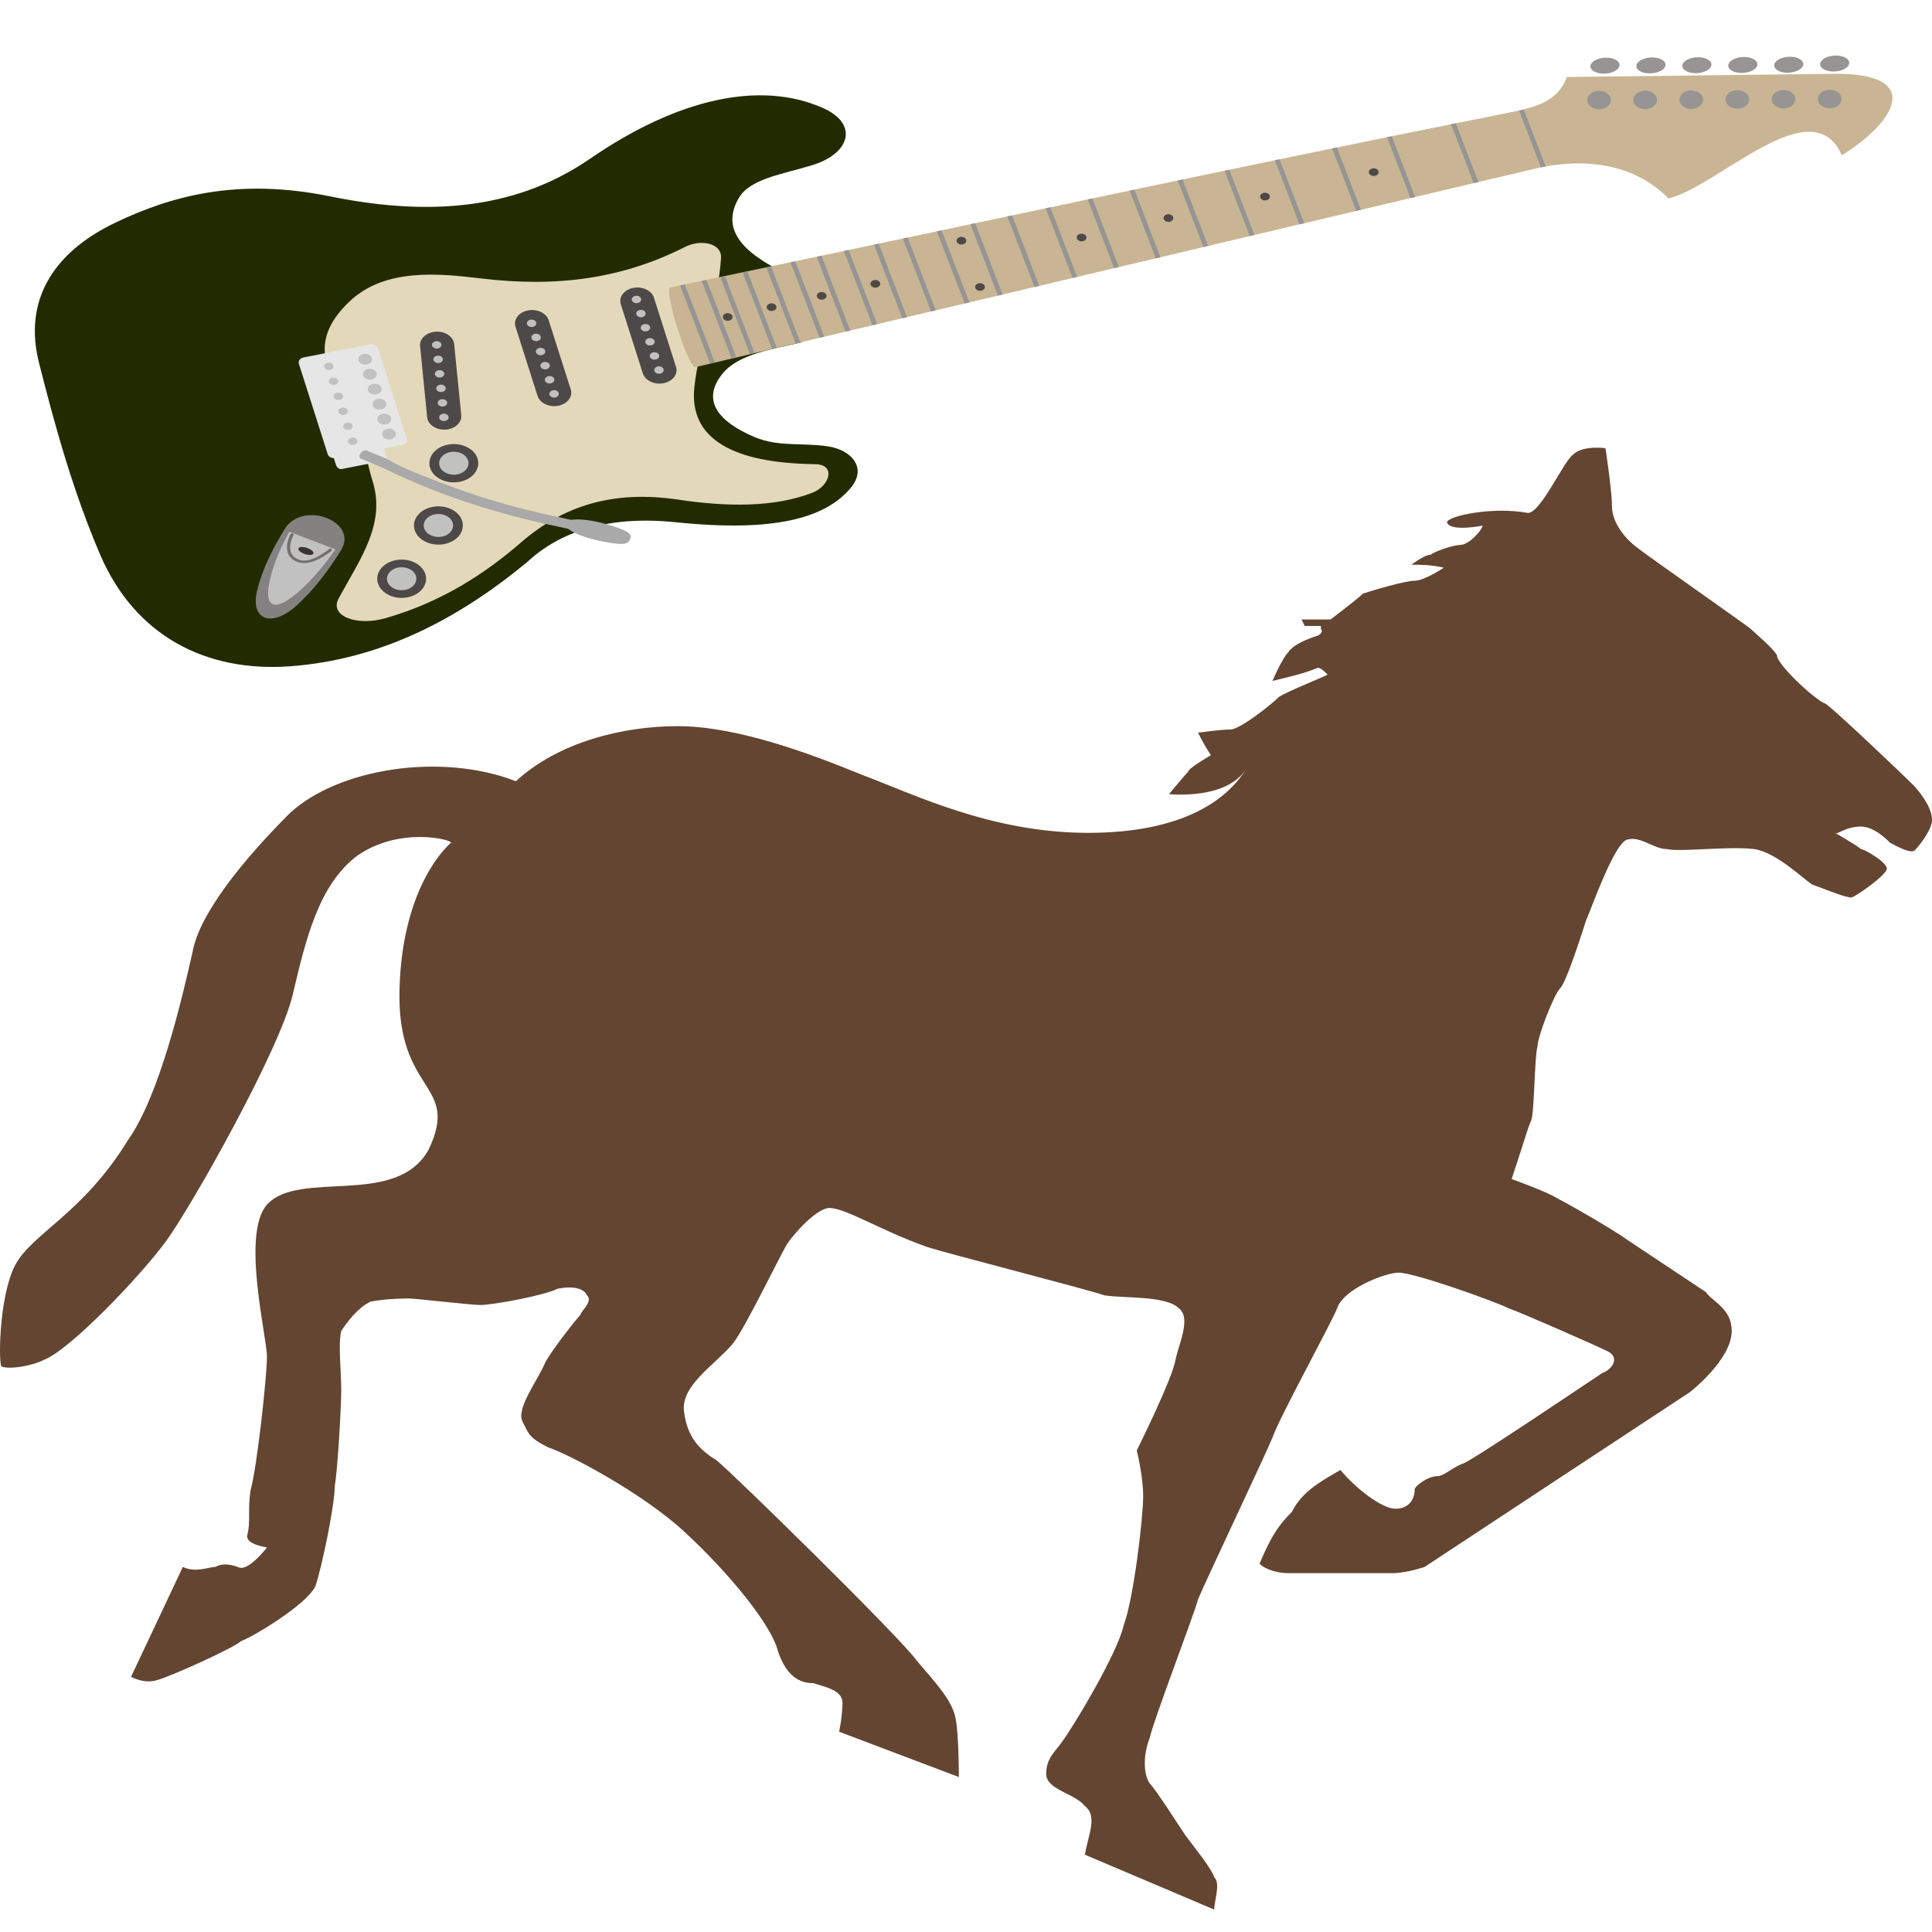 <?xml version="1.0" encoding="UTF-8" standalone="no"?>
<svg
   width="1600"
   height="1600"
   version="1.1"
   viewBox="0 0 1200 1200"
   id="svg4"
   sodipodi:docname="maneline-logo.svg"
   inkscape:version="1.2.2 (b0a8486541, 2022-12-01)"
   inkscape:export-filename="maneline-logo.png"
   inkscape:export-xdpi="30.719999"
   inkscape:export-ydpi="30.719999"
   xmlns:inkscape="http://www.inkscape.org/namespaces/inkscape"
   xmlns:sodipodi="http://sodipodi.sourceforge.net/DTD/sodipodi-0.dtd"
   xmlns="http://www.w3.org/2000/svg"
   xmlns:svg="http://www.w3.org/2000/svg">
  <defs
     id="defs8" />
  <sodipodi:namedview
     id="namedview6"
     pagecolor="#ffffff"
     bordercolor="#000000"
     borderopacity="0.25"
     inkscape:showpageshadow="2"
     inkscape:pageopacity="0.0"
     inkscape:pagecheckerboard="0"
     inkscape:deskcolor="#d1d1d1"
     inkscape:document-units="pt"
     showgrid="false"
     inkscape:zoom="0.464375"
     inkscape:cx="608.34455"
     inkscape:cy="750.47106"
     inkscape:window-width="1920"
     inkscape:window-height="1018"
     inkscape:window-x="0"
     inkscape:window-y="30"
     inkscape:window-maximized="1"
     inkscape:current-layer="svg4" />
  <path
     d="m 820.468,390.784 c 2.016,2.074 -2.027,4.043 -2.027,4.043 0,0 -14.051,4.043 -18.098,10.055 -4.043,4.055 -10.008,18.047 -10.008,18.047 8.039,-1.969 18.098,-4.043 28.105,-8.102 2.027,0 4.043,2.09 6.07,4.055 1.969,0 -24.168,10.055 -30.133,13.992 -4.043,4.164 -24.109,20.23 -30.121,20.23 -6.012,0 -20.125,1.969 -20.125,1.969 2.027,4.043 4.043,7.981 7.981,13.992 0,0 -13.992,8.102 -13.992,10.066 -1.969,2.074 -12.035,14.113 -12.035,14.113 0,0 36.145,3.926 48.18,-16.078 -12.035,20.004 -40.141,40.129 -98.41,40.129 -60.254,0 -108.41,-24.047 -140.55,-36.086 -34.176,-13.992 -78.336,-30.18 -114.49,-30.18 -34.117,0 -74.293,10.055 -100.38,34.223 -46.199,-18.035 -110.48,-8.09 -140.62,20.016 -28.105,28.105 -56.207,62.328 -60.254,86.281 -6.012,26.242 -20.062,88.453 -40.141,116.68 -28.152,46.02 -60.254,58.164 -70.309,78.168 -10.055,20.125 -10.055,62.328 -8.09,62.328 4.043,1.969 18.156,0 26.184,-4.055 16.078,-6.012 60.203,-52.152 76.273,-74.242 16.066,-22.199 70.367,-118.63 78.348,-152.64 8.039,-34.117 16.066,-68.34 40.188,-86.387 26.137,-18.047 58.176,-10.055 58.176,-7.981 0,0 -30.07,24.059 -32.039,90.324 -2.074,66.254 38.113,58.273 18.035,100.38 -20.113,36.18 -80.305,12.023 -100.37,34.105 -16.078,18.156 0,82.332 0,94.355 0,12.145 -6.121,68.34 -10.055,82.453 -2.074,12.023 0,20.004 -2.074,28.105 -1.969,6.121 12.145,7.981 12.145,7.981 0,0 -12.145,15.961 -18.156,12.133 -6.012,-2.074 -10.008,-2.074 -14.004,0 -4.043,0 -12.023,3.828 -20.113,0 l -32.16,68.242 c 4.055,2.074 10.066,3.938 16.078,2.074 8.09,-2.074 48.227,-20.23 52.262,-24.266 6.012,-1.969 40.141,-21.984 46.152,-34.008 4.043,-12.035 12.023,-50.293 12.023,-62.219 2.027,-12.145 4.043,-50.305 4.043,-60.254 0,-10.055 -2.016,-28.105 0,-36.191 4.055,-6.012 10.066,-14.113 18.109,-18.156 9.996,-1.969 22.031,-1.969 24.047,-1.969 4.055,0 38.219,4.043 44.184,4.043 8.039,0 40.188,-6.012 48.227,-10.164 10.055,-1.859 16.02,0 18.098,4.152 3.996,3.938 -4.043,9.949 -4.043,12.035 -1.969,1.957 -18.047,22.078 -22.094,30.059 -4.043,10.066 -18.047,28.105 -13.992,36.203 3.984,7.981 3.984,10.055 16.02,16.188 12.086,3.816 58.223,28.105 84.348,52.164 28.105,25.906 54.238,58.055 58.297,74.242 5.953,18.156 16.008,20.016 22.031,20.016 6.07,2.074 18.098,4.043 18.098,12.133 0,7.992 -2.074,18.047 -2.074,18.047 l 74.352,28.117 c 0,0 0,-26.148 -1.969,-36.098 -2.027,-12.035 -14.113,-24.059 -24.18,-36.203 -9.996,-14.102 -114.36,-116.45 -124.49,-124.54 -9.996,-6.023 -18.098,-14.004 -20.062,-30.07 -2.074,-16.188 18.047,-28.105 30.191,-42.109 7.981,-10.055 30.07,-56.305 34.055,-62.426 3.996,-5.902 18.098,-21.984 26.074,-21.984 10.066,0 32.16,14.113 60.301,24.059 12.035,4.043 98.352,26.027 110.5,30.18 12.023,1.969 38.051,0 46.152,7.981 7.981,6.012 0,22.199 -2.027,32.148 -2.027,12.035 -24.059,56.207 -24.059,56.207 0,0 3.996,15.973 3.996,28.223 0,13.992 -6.012,64.188 -12.035,80.148 -4.043,18.156 -32.148,64.402 -38.219,72.395 -3.984,6.012 -9.996,10.066 -9.996,20.125 0,9.949 18.035,12.145 24.047,20.016 8.102,6.121 2.027,18.035 0,30.18 l 80.363,34.117 c 0,-6.012 4.055,-16.078 0,-20.125 -2.074,-5.902 -12.023,-18.035 -18.035,-26.137 -4.043,-6.012 -18.098,-28.105 -22.094,-32.148 -4.043,-5.902 -4.043,-17.93 0,-28.117 1.969,-9.938 28.105,-78.191 30.07,-86.27 4.043,-9.949 42.215,-90.434 46.199,-100.38 4.043,-12.023 36.145,-70.297 40.188,-80.363 3.996,-12.133 30.133,-22.094 38.172,-22.094 9.996,0 60.254,18.047 68.23,22.094 6.012,1.969 52.273,22.199 60.254,26.137 10.066,3.938 4.043,12.035 -1.969,14.113 -6.012,3.938 -80.375,54.133 -86.387,56.207 -6.012,1.969 -12.023,7.871 -16.078,7.871 -6.012,0 -14.051,6.238 -14.051,8.207 0,4.043 -1.969,12.023 -12.023,12.023 -8.039,0 -24.109,-12.023 -34.117,-24.059 -14.113,7.981 -24.121,14.113 -30.18,26.027 -10.008,9.949 -14.051,18.156 -20.074,32.148 4.055,4.043 12.086,5.902 18.047,5.902 h 64.285 c 6.023,0 14.051,-1.859 20.125,-3.828 6.012,-4.043 164.64,-108.47 164.64,-108.47 0,0 26.184,-20.125 26.184,-38.16 0,-14.113 -12.133,-18.156 -16.066,-24.168 -6.07,-3.938 -42.215,-28.105 -48.227,-32.039 -8.102,-6.012 -36.203,-22.199 -44.184,-26.242 -6.07,-3.938 -28.211,-11.914 -28.211,-11.914 6.121,-18.156 10.117,-32.16 12.086,-36.203 2.074,-4.043 2.074,-40.246 3.996,-46.246 0,-5.902 10.117,-32.039 14.102,-36.086 4.043,-4.043 14.113,-36.191 16.078,-42.215 2.074,-3.938 18.035,-50.184 26.137,-50.184 7.981,-1.969 16.066,6.012 24.059,6.012 8.09,1.969 38.16,-1.969 54.238,0 14.102,1.969 32.148,20.125 36.191,22.094 6.012,2.074 20.016,7.981 24.059,7.981 2.027,0 22.094,-14.004 22.094,-17.941 0,-4.152 -14.113,-12.133 -16.078,-12.133 -1.969,-1.969 -16.02,-10.066 -16.02,-10.066 0,2.09 5.965,-3.938 16.02,-3.938 8.039,0 16.078,7.992 18.047,10.066 4.043,1.969 14.102,7.981 16.066,3.938 2,-2.012 10.039,-12.078 10.039,-18.078 0,-8.09 -8.039,-18.035 -12.035,-22.094 -3.984,-4.043 -50.195,-48.109 -54.238,-50.184 -6.012,-1.969 -30.07,-24.18 -30.07,-30.07 -2.074,-4.164 -14.102,-14.113 -16.066,-16.188 -2.09,-1.969 -62.27,-44.062 -70.309,-50.305 -8.039,-5.902 -16.078,-15.961 -16.078,-26.016 0,-9.949 -4.043,-36.086 -4.043,-36.086 0,0 -13.992,-1.969 -20.062,3.938 -5.965,4.152 -20.062,36.301 -28.105,36.301 -22.152,-4.152 -50.258,1.969 -50.258,5.902 2.074,6.012 22.141,1.969 22.141,1.969 0,2.074 -8.039,12.023 -14.113,12.023 -3.984,0 -16.02,4.043 -18.035,6.012 -3.996,0 -12.035,6.238 -12.035,6.238 5.965,0 12.035,0 20.074,1.848 0,0 -12.035,8.102 -18.109,8.102 -5.953,0 -26.074,6.012 -32.09,7.981 -4.043,3.938 -20.125,16.078 -20.125,16.078 h -18.047 l 1.969,4.043 h 10.066 v 1.98 z"
     fill="#634531"
     fill-rule="evenodd"
     id="path2" />
  <path
     fill="#1860a2"
     d="M 62.236,344.562 C 45.577,305.714 34.351,265.486 24.204,225.281 14.526,186.927 32.706,156.929 71.583,138.326 106.552,121.593 147.857,110.294 205.105,121.981 c 65.839,13.442 118.158,6.351 161.503,-23.461 53.777,-36.988 105.055,-48.773 144.323,-31.542 22.564,9.901 17.246,28.373 -6.385,35.591 -18.874,5.765 -38.697,8.451 -45.654,20.39 -14.191,24.354 12.058,39.078 35.83,50.214 1.062,13.146 2.125,26.293 3.187,39.439 -18.088,4.352 -39.1,7.149 -49.09,19.428 -13.748,16.899 -2.146,30.117 19.877,39.44 14.754,6.246 29.628,3.335 45.651,5.774 14.538,2.213 24.529,13.359 13.987,25.876 -15.857,18.828 -47.638,27.529 -108.486,21.252 -43.104,-4.446 -72.57,6.311 -92.288,24.62 -43.263,35.797 -91.38,60.701 -147.271,64.825 -52.959,3.907 -96.68,-19.431 -118.051,-69.266 z"
     id="path11"
     style="fill:#222b00;stroke-width:76.204" />
  <path
     fill="#e3d9ba"
     d="m 217.976,254.937 c -10.964,-18.864 -30.258,-40.412 -0.362,-68.161 21.71,-20.151 54.444,-17.066 81.073,-13.839 47.308,5.733 87.962,0.097 126.7,-19.508 10.05,-5.087 22.892,-2.41 22.444,6.635 -1.343,27.148 -13.739,53.388 -16.566,80.466 -3.366,32.242 24.235,47.151 74.957,47.773 13.45,0.165 8.908,13.591 -1.344,17.611 -24.025,9.421 -53.573,8.894 -83.677,4.411 -40.696,-6.062 -71.516,4.003 -97.387,26.432 -22.577,19.574 -49.401,37.099 -84.02,47.102 -18.504,5.347 -35.379,-1.268 -29.435,-12.211 13.512,-24.873 29.493,-46.294 20.981,-73.16 -4.592,-14.491 -5.468,-29.963 -13.365,-43.551 z"
     id="path13"
     style="stroke-width:76.204" />
  <path
     fill="#c9b593"
     d="m 935.981,70.203 c 16.657,-3.313 31.58,-6.548 37.165,-22.398 l 166.025,-1.945 c 54.784,-0.641 40.015,28.577 4.823,50.6 -18.456,-42.088 -76.571,19.298 -107.689,26.816 -17.865,-18.428 -46.538,-27.11 -83.523,-18.367 L 431.757,228.086 C 427.134,227.811 411.724,178.985 416.423,178.519 589.609,142.413 762.279,104.751 935.982,70.203 Z"
     id="path15"
     style="stroke-width:76.204" />
  <path
     fill="#969594"
     d="m 996.188,35.893 c 4.978,-0.438 9.329,1.397 9.716,4.098 0.387,2.701 -3.335,5.248 -8.314,5.686 -4.978,0.439 -9.329,-1.397 -9.716,-4.098 -0.387,-2.701 3.335,-5.247 8.314,-5.686 z m 142.66,-1.329 c 4.978,-0.439 9.33,1.397 9.716,4.098 0.387,2.701 -3.336,5.247 -8.314,5.686 -4.978,0.438 -9.329,-1.397 -9.716,-4.098 -0.387,-2.701 3.336,-5.247 8.314,-5.685 z m -114.127,1.183 c 4.978,-0.438 9.329,1.398 9.716,4.099 0.387,2.701 -3.335,5.247 -8.314,5.685 -4.978,0.439 -9.329,-1.397 -9.716,-4.098 -0.387,-2.701 3.335,-5.247 8.314,-5.686 z m 85.599,-0.435 c 4.979,-0.438 9.329,1.397 9.716,4.098 0.387,2.701 -3.335,5.248 -8.314,5.686 -4.979,0.439 -9.329,-1.397 -9.716,-4.098 -0.387,-2.701 3.335,-5.247 8.314,-5.686 z m -57.066,0.29 c 4.979,-0.438 9.329,1.397 9.716,4.098 0.387,2.701 -3.335,5.248 -8.314,5.686 -4.979,0.439 -9.329,-1.397 -9.716,-4.098 -0.387,-2.701 3.335,-5.247 8.314,-5.686 z m 28.533,-0.145 c 4.978,-0.438 9.329,1.397 9.716,4.098 0.387,2.701 -3.335,5.247 -8.314,5.685 -4.978,0.439 -9.329,-1.397 -9.716,-4.098 -0.387,-2.701 3.335,-5.247 8.314,-5.685 z"
     id="path17"
     style="stroke-width:76.204" />
  <path
     fill="#969594"
     fill-rule="nonzero"
     d="m 946.404,67.95 13.649,35.444 c -0.983,0.177 -1.973,0.368 -2.967,0.57 L 943.483,68.64 c 0.986,-0.222 1.959,-0.451 2.921,-0.689 z m -42.176,8.603 14.06,36.511 -2.92,0.69 -14.096,-36.606 z m -39.784,8.052 14.537,37.751 -2.92,0.69 -14.572,-37.84 z m -34.075,6.97 14.92,38.746 -2.92,0.691 -14.953,-38.83 z m -35.613,7.349 15.298,39.728 -2.921,0.69 -15.328,-39.806 z m -60.259,12.556 15.895,41.277 -2.92,0.69 -15.922,-41.349 z m -29.901,6.275 16.175,42.004 -2.92,0.691 -16.202,-42.075 z m -26.068,5.49 16.412,42.621 -2.92,0.69 -16.44,-42.69 z m -26.113,5.511 16.646,43.228 -2.92,0.691 -16.673,-43.297 z m -23.794,5.03 16.856,43.774 -2.92,0.69 -16.882,-43.841 z m -22.943,4.855 17.057,44.295 -2.92,0.69 -17.083,-44.362 z m -20.818,4.406 17.24,44.769 -2.92,0.69 -17.265,-44.835 z m -21.101,4.467 17.424,45.247 -2.92,0.69 -17.45,-45.314 z m -17.986,3.805 17.581,45.657 -2.92,0.69 -17.608,-45.724 z m -18.695,3.951 17.746,46.086 -2.92,0.69 -17.773,-46.154 z m -16.856,3.559 17.897,46.476 -2.92,0.69 -17.923,-46.545 z m -16.29,3.435 18.044,46.858 -2.92,0.69 -18.071,-46.927 z m -15.017,3.163 18.181,47.213 -2.92,0.691 -18.208,-47.284 z m -14.736,3.097 18.317,47.567 -2.92,0.691 -18.345,-47.639 z m -13.887,2.914 18.447,47.906 -2.92,0.69 -18.476,-47.978 z m -11.48,2.404 18.557,48.19 -2.92,0.69 -18.585,-48.263 z m -13.467,2.815 18.687,48.527 -2.92,0.69 -18.716,-48.602 z m 338.213,-71.248 15.613,40.545 -2.92,0.69 -15.643,-40.621 z"
     id="path19"
     style="stroke-width:76.204" />
  <path
     fill="#4d4948"
     d="m 451.164,194.606 c 1.612,-0.361 3.293,0.37 3.754,1.634 0.46,1.263 -0.473,2.581 -2.085,2.942 -1.612,0.361 -3.293,-0.37 -3.754,-1.634 -0.461,-1.263 0.473,-2.581 2.085,-2.942 z"
     id="path21"
     style="stroke-width:76.204" />
  <path
     fill="#4d4948"
     d="m 478.407,188.501 c 1.612,-0.362 3.293,0.37 3.754,1.634 0.461,1.264 -0.473,2.581 -2.084,2.942 -1.612,0.362 -3.293,-0.37 -3.754,-1.634 -0.461,-1.263 0.473,-2.581 2.084,-2.942 z"
     id="path23"
     style="stroke-width:76.204" />
  <path
     fill="#4d4948"
     d="m 509.495,181.476 c 1.612,-0.361 3.293,0.37 3.754,1.634 0.461,1.263 -0.473,2.581 -2.084,2.942 -1.612,0.361 -3.293,-0.37 -3.754,-1.634 -0.461,-1.263 0.473,-2.581 2.084,-2.942 z"
     id="path25"
     style="stroke-width:76.204" />
  <path
     fill="#4d4948"
     d="m 542.861,174.006 c 1.612,-0.361 3.293,0.37 3.754,1.634 0.46,1.263 -0.473,2.581 -2.085,2.942 -1.612,0.361 -3.293,-0.37 -3.753,-1.634 -0.461,-1.263 0.473,-2.581 2.084,-2.942 z"
     id="path27"
     style="stroke-width:76.204" />
  <path
     fill="#4d4948"
     d="m 670.962,145.229 c 1.612,-0.361 3.293,0.37 3.754,1.634 0.461,1.263 -0.473,2.581 -2.084,2.942 -1.612,0.362 -3.293,-0.37 -3.754,-1.634 -0.461,-1.263 0.473,-2.581 2.084,-2.942 z"
     id="path29"
     style="stroke-width:76.204" />
  <path
     fill="#4d4948"
     d="m 784.896,119.805 c 1.612,-0.362 3.293,0.37 3.754,1.634 0.461,1.263 -0.473,2.581 -2.085,2.942 -1.612,0.362 -3.293,-0.37 -3.753,-1.634 -0.461,-1.263 0.473,-2.581 2.084,-2.942 z"
     id="path31"
     style="stroke-width:76.204" />
  <path
     fill="#4d4948"
     d="m 724.903,133.151 c 1.612,-0.361 3.293,0.37 3.754,1.634 0.461,1.264 -0.473,2.581 -2.084,2.942 -1.612,0.362 -3.293,-0.37 -3.754,-1.634 -0.461,-1.263 0.473,-2.581 2.084,-2.942 z"
     id="path33"
     style="stroke-width:76.204" />
  <path
     fill="#4d4948"
     d="m 852.412,104.627 c 1.612,-0.361 3.293,0.37 3.753,1.634 0.461,1.263 -0.473,2.581 -2.084,2.942 -1.612,0.361 -3.293,-0.37 -3.754,-1.634 -0.46,-1.263 0.473,-2.581 2.085,-2.942 z"
     id="path35"
     style="stroke-width:76.204" />
  <path
     fill="#4d4948"
     d="m 596.326,147.203 c 1.612,-0.362 3.293,0.37 3.754,1.634 0.46,1.263 -0.473,2.581 -2.085,2.942 -1.612,0.361 -3.293,-0.37 -3.753,-1.634 -0.461,-1.263 0.473,-2.581 2.084,-2.942 z"
     id="path37"
     style="stroke-width:76.204" />
  <path
     fill="#4d4948"
     d="m 607.871,175.965 c 1.612,-0.362 3.293,0.37 3.754,1.634 0.46,1.264 -0.473,2.581 -2.085,2.942 -1.612,0.362 -3.293,-0.37 -3.753,-1.634 -0.461,-1.263 0.473,-2.581 2.084,-2.942 z"
     id="path39"
     style="stroke-width:76.204" />
  <path
     fill="#969594"
     d="m 991.386,56.582 c 3.931,-0.777 7.922,1.091 8.914,4.172 0.992,3.081 -1.392,6.21 -5.323,6.987 -3.931,0.777 -7.922,-1.091 -8.914,-4.172 -0.992,-3.081 1.392,-6.21 5.323,-6.987 z"
     id="path41"
     style="stroke-width:76.204" />
  <path
     fill="#969594"
     d="m 1020.039,56.452 c 3.931,-0.777 7.922,1.091 8.914,4.173 0.992,3.081 -1.392,6.209 -5.323,6.987 -3.931,0.777 -7.922,-1.091 -8.914,-4.172 -0.992,-3.081 1.392,-6.21 5.323,-6.987 z"
     id="path43"
     style="stroke-width:76.204" />
  <path
     fill="#969594"
     d="m 1134.636,55.932 c 3.931,-0.777 7.922,1.091 8.914,4.172 0.992,3.081 -1.392,6.21 -5.323,6.987 -3.931,0.777 -7.922,-1.091 -8.914,-4.172 -0.992,-3.081 1.392,-6.21 5.323,-6.987 z"
     id="path45"
     style="stroke-width:76.204" />
  <path
     fill="#969594"
     d="m 1105.982,56.062 c 3.931,-0.777 7.922,1.091 8.914,4.172 0.992,3.081 -1.392,6.21 -5.323,6.987 -3.931,0.777 -7.922,-1.091 -8.914,-4.173 -0.991,-3.081 1.393,-6.209 5.324,-6.987 z"
     id="path47"
     style="stroke-width:76.204" />
  <path
     fill="#969594"
     d="m 1077.338,56.192 c 3.931,-0.777 7.922,1.091 8.914,4.173 0.992,3.081 -1.393,6.209 -5.324,6.987 -3.931,0.777 -7.922,-1.091 -8.914,-4.173 -0.992,-3.081 1.392,-6.209 5.324,-6.987 z"
     id="path49"
     style="stroke-width:76.204" />
  <path
     fill="#969594"
     d="m 1048.684,56.322 c 3.931,-0.777 7.922,1.091 8.914,4.173 0.992,3.081 -1.393,6.209 -5.324,6.987 -3.931,0.777 -7.922,-1.091 -8.914,-4.173 -0.992,-3.081 1.392,-6.209 5.323,-6.987 z"
     id="path51"
     style="stroke-width:76.204" />
  <path
     fill="#4d4948"
     d="m 238.501,278.578 1.297,4.066 c 0.54,1.693 -0.142,3.298 -1.507,3.566 l -26.136,5.12 c -1.365,0.267 -2.93,-0.897 -3.47,-2.591 l -1.335,-4.188 c -1.759,-0.054 -3.353,-1.022 -3.805,-2.442 l -17.92,-56.203 c -0.548,-1.718 0.771,-3.469 2.931,-3.892 l 41.235,-8.078 c 2.16,-0.423 4.374,0.636 4.922,2.353 l 17.92,56.203 c 0.547,1.718 -0.771,3.469 -2.932,3.892 l -11.201,2.194 z"
     id="path53"
     style="fill:#e6e6e6;stroke-width:76.204" />
  <path
     fill="#c2c1c1"
     d="m 206.482,234.595 c 1.573,-0.308 3.168,0.442 3.561,1.674 0.393,1.234 -0.564,2.483 -2.137,2.791 -1.573,0.308 -3.167,-0.442 -3.56,-1.675 -0.393,-1.233 0.564,-2.482 2.136,-2.79 z m 34.107,31.768 c 2.303,-0.451 4.637,0.647 5.212,2.451 0.576,1.805 -0.825,3.635 -3.128,4.086 -2.303,0.451 -4.637,-0.648 -5.212,-2.452 -0.575,-1.805 0.825,-3.635 3.128,-4.085 z m -22.238,5.457 c 1.574,-0.308 3.168,0.442 3.561,1.675 0.393,1.233 -0.564,2.482 -2.137,2.791 -1.572,0.308 -3.167,-0.442 -3.56,-1.675 -0.393,-1.233 0.564,-2.482 2.135,-2.791 z m -2.967,-9.306 c 1.573,-0.308 3.168,0.442 3.56,1.674 0.393,1.233 -0.564,2.483 -2.137,2.791 -1.572,0.308 -3.167,-0.442 -3.56,-1.675 -0.393,-1.232 0.564,-2.482 2.136,-2.79 z m 22.238,-5.457 c 2.303,-0.451 4.637,0.647 5.212,2.451 0.576,1.805 -0.825,3.635 -3.128,4.086 -2.302,0.451 -4.636,-0.648 -5.212,-2.452 -0.576,-1.805 0.825,-3.635 3.128,-4.085 z m -2.967,-9.307 c 2.303,-0.451 4.637,0.648 5.212,2.452 0.576,1.805 -0.825,3.635 -3.128,4.086 -2.302,0.451 -4.636,-0.647 -5.212,-2.452 -0.576,-1.805 0.825,-3.635 3.128,-4.086 z m -22.238,5.457 c 1.574,-0.308 3.168,0.442 3.561,1.674 0.393,1.233 -0.564,2.483 -2.137,2.791 -1.572,0.308 -3.167,-0.442 -3.56,-1.675 -0.392,-1.232 0.564,-2.482 2.136,-2.79 z m -2.967,-9.306 c 1.574,-0.308 3.168,0.442 3.561,1.674 0.393,1.234 -0.564,2.483 -2.137,2.792 -1.573,0.308 -3.167,-0.442 -3.56,-1.675 -0.393,-1.232 0.564,-2.482 2.136,-2.79 z m 22.238,-5.457 c 2.303,-0.451 4.637,0.647 5.212,2.452 0.576,1.805 -0.825,3.635 -3.128,4.086 -2.302,0.451 -4.637,-0.647 -5.212,-2.452 -0.576,-1.804 0.825,-3.634 3.128,-4.085 z m -2.968,-9.306 c 2.303,-0.451 4.637,0.647 5.213,2.452 0.575,1.805 -0.825,3.635 -3.128,4.086 -2.302,0.451 -4.637,-0.647 -5.212,-2.452 -0.576,-1.804 0.825,-3.634 3.127,-4.085 z m -2.967,-9.307 c 2.303,-0.451 4.637,0.647 5.212,2.452 0.576,1.805 -0.825,3.635 -3.128,4.086 -2.303,0.451 -4.637,-0.647 -5.212,-2.452 -0.575,-1.804 0.826,-3.635 3.128,-4.085 z m -22.238,5.457 c 1.573,-0.308 3.168,0.442 3.561,1.674 0.393,1.233 -0.564,2.483 -2.137,2.791 -1.572,0.308 -3.167,-0.442 -3.56,-1.675 -0.393,-1.233 0.564,-2.482 2.136,-2.79 z"
     id="path55"
     style="stroke-width:76.204" />
  <path
     fill="#4d4948"
     d="m 393.29,178.815 v 0 c 5.667,-1.11 11.463,1.62 12.878,6.058 l 13.728,43.056 c 1.415,4.438 -2.061,8.984 -7.728,10.094 v 0 c -5.667,1.11 -11.462,-1.615 -12.878,-6.057 l -13.728,-43.057 c -1.417,-4.442 2.061,-8.984 7.728,-10.094 z"
     id="path57"
     style="stroke-width:76.204" />
  <path
     fill="#c2c1c1"
     d="m 408.586,227.608 c 1.573,-0.308 3.168,0.442 3.561,1.674 0.393,1.233 -0.564,2.482 -2.137,2.791 -1.572,0.308 -3.167,-0.442 -3.56,-1.675 -0.393,-1.233 0.564,-2.482 2.136,-2.791 z m -2.796,-8.768 c 1.573,-0.308 3.168,0.442 3.561,1.674 0.393,1.233 -0.564,2.483 -2.137,2.791 -1.572,0.308 -3.167,-0.442 -3.559,-1.675 -0.393,-1.232 0.564,-2.482 2.136,-2.79 z m -2.796,-8.768 c 1.573,-0.308 3.168,0.442 3.561,1.674 0.393,1.233 -0.564,2.483 -2.137,2.791 -1.572,0.308 -3.167,-0.442 -3.56,-1.675 -0.393,-1.232 0.564,-2.482 2.136,-2.79 z m -2.796,-8.768 c 1.573,-0.308 3.168,0.442 3.561,1.674 0.393,1.234 -0.564,2.483 -2.137,2.791 -1.572,0.308 -3.167,-0.442 -3.56,-1.675 -0.393,-1.233 0.564,-2.482 2.136,-2.79 z m -2.796,-8.768 c 1.573,-0.308 3.168,0.442 3.56,1.674 0.393,1.233 -0.564,2.483 -2.137,2.791 -1.572,0.308 -3.167,-0.442 -3.56,-1.675 -0.393,-1.232 0.564,-2.482 2.136,-2.79 z m -2.796,-8.768 c 1.574,-0.308 3.168,0.442 3.561,1.674 0.393,1.233 -0.564,2.483 -2.137,2.791 -1.572,0.308 -3.167,-0.442 -3.56,-1.675 -0.393,-1.232 0.564,-2.482 2.136,-2.79 z"
     id="path59"
     style="stroke-width:76.204" />
  <path
     fill="#4d4948"
     d="m 327.904,192.81 v 0 c 5.667,-1.11 11.463,1.62 12.878,6.057 l 13.728,43.057 c 1.415,4.438 -2.061,8.984 -7.728,10.094 v 0 c -5.667,1.11 -11.461,-1.615 -12.878,-6.057 l -13.728,-43.057 c -1.416,-4.442 2.061,-8.984 7.728,-10.094 z"
     id="path61"
     style="stroke-width:76.204" />
  <path
     fill="#c2c1c1"
     d="m 343.456,242.409 c 1.574,-0.308 3.168,0.442 3.561,1.674 0.393,1.233 -0.564,2.482 -2.137,2.791 -1.572,0.308 -3.167,-0.442 -3.56,-1.675 -0.393,-1.233 0.564,-2.482 2.136,-2.791 z m -2.796,-8.768 c 1.574,-0.308 3.168,0.442 3.561,1.674 0.393,1.233 -0.564,2.483 -2.137,2.791 -1.573,0.308 -3.166,-0.442 -3.56,-1.675 -0.392,-1.232 0.564,-2.482 2.136,-2.79 z m -2.796,-8.768 c 1.574,-0.308 3.168,0.442 3.561,1.674 0.393,1.233 -0.564,2.483 -2.137,2.791 -1.573,0.308 -3.167,-0.442 -3.56,-1.675 -0.393,-1.232 0.564,-2.482 2.136,-2.79 z m -2.796,-8.768 c 1.573,-0.308 3.168,0.442 3.561,1.674 0.393,1.234 -0.564,2.483 -2.137,2.791 -1.573,0.308 -3.167,-0.442 -3.56,-1.675 -0.393,-1.233 0.564,-2.482 2.136,-2.79 z m -2.796,-8.768 c 1.573,-0.308 3.168,0.442 3.561,1.674 0.393,1.233 -0.564,2.483 -2.137,2.791 -1.572,0.308 -3.167,-0.442 -3.56,-1.675 -0.393,-1.232 0.564,-2.482 2.136,-2.79 z m -2.796,-8.768 c 1.573,-0.308 3.168,0.442 3.561,1.674 0.393,1.233 -0.564,2.483 -2.137,2.791 -1.572,0.308 -3.167,-0.442 -3.56,-1.675 -0.393,-1.232 0.564,-2.482 2.136,-2.79 z"
     id="path63"
     style="stroke-width:76.204" />
  <path
     fill="#4d4948"
     d="m 270.679,206.003 v 0 c 5.823,-0.356 10.96,3.092 11.413,7.652 l 4.401,44.247 c 0.454,4.56 -3.939,8.59 -9.762,8.946 v 0 c -5.824,0.356 -10.959,-3.087 -11.413,-7.652 l -4.4,-44.246 c -0.454,-4.565 3.938,-8.59 9.762,-8.946 z"
     id="path65"
     style="stroke-width:76.204" />
  <path
     fill="#c2c1c1"
     d="m 271.011,211.888 c 1.617,-0.098 3.029,0.848 3.155,2.115 0.126,1.268 -1.082,2.375 -2.699,2.474 -1.615,0.099 -3.029,-0.849 -3.154,-2.116 -0.126,-1.267 1.083,-2.374 2.698,-2.473 z m 0.895,9.01 c 1.617,-0.099 3.03,0.849 3.156,2.116 0.126,1.267 -1.082,2.374 -2.699,2.473 -1.616,0.098 -3.029,-0.848 -3.155,-2.116 -0.126,-1.266 1.083,-2.374 2.698,-2.473 z m 0.896,9.01 c 1.617,-0.098 3.03,0.849 3.156,2.115 0.126,1.268 -1.083,2.375 -2.7,2.474 -1.615,0.098 -3.028,-0.849 -3.155,-2.116 -0.126,-1.267 1.083,-2.374 2.698,-2.473 z m 0.896,9.01 c 1.617,-0.098 3.03,0.849 3.156,2.116 0.126,1.267 -1.083,2.375 -2.7,2.473 -1.615,0.098 -3.028,-0.849 -3.154,-2.116 -0.126,-1.266 1.082,-2.374 2.698,-2.473 z m 0.896,9.011 c 1.617,-0.099 3.03,0.848 3.156,2.115 0.126,1.267 -1.083,2.375 -2.7,2.474 -1.615,0.098 -3.028,-0.849 -3.154,-2.116 -0.127,-1.267 1.082,-2.374 2.698,-2.472 z m 0.896,9.01 c 1.617,-0.098 3.03,0.849 3.156,2.116 0.126,1.267 -1.082,2.374 -2.7,2.473 -1.616,0.099 -3.029,-0.848 -3.154,-2.116 -0.126,-1.267 1.083,-2.374 2.698,-2.473 z"
     id="path67"
     style="stroke-width:76.204" />
  <g
     id="_146653792"
     transform="matrix(86.072,0,0,67.466,21.652,34.5)">
   <path
   id="_146653936"
   fill="#838281"
   d="M 1.89,5.062 C 2.019,4.911 2.119,4.74 2.209,4.555 2.34,4.288 1.931,4.091 1.803,4.359 1.714,4.544 1.642,4.728 1.604,4.924 1.552,5.197 1.708,5.272 1.89,5.062 Z" />

   <path
   id="_146652976"
   fill="#c2c1c1"
   d="M 1.916,4.922 C 2.014,4.807 2.096,4.681 2.169,4.546 L 1.836,4.385 C 1.775,4.526 1.726,4.668 1.698,4.817 1.645,5.09 1.734,5.133 1.916,4.922 Z" />

   <ellipse
   id="_146652232"
   fill="#383431"
   transform="matrix(0.9,0.435,-0.435,0.9,1.956,4.561)"
   rx="0.059"
   ry="0.029"
   cx="0"
   cy="0" />

   <path
   id="_146653120"
   fill="none"
   d="M 1.854,4.415 C 1.816,4.511 1.819,4.613 1.9,4.652 1.966,4.684 2.056,4.627 2.135,4.55" />

   <path
   id="_146653720"
   fill="#72706f"
   fill-rule="nonzero"
   d="M 1.865,4.419 C 1.837,4.49 1.82,4.6 1.905,4.641 l 5.37e-5,8.06e-5 c 0.076,0.037 0.175,-0.054 0.221,-0.1 0.013,-0.006 0.018,-6.178e-4 0.017,0.017 -0.055,0.054 -0.161,0.146 -0.248,0.104 l -2.01e-5,4.03e-5 -7.39e-5,-3.36e-5 c -0.097,-0.047 -0.084,-0.168 -0.052,-0.252 l 1.947e-4,-4.969e-4 c 0.016,-0.019 0.025,-0.01 0.022,0.009 z" />

  </g>
  <path
     fill="#4d4948"
     d="m 245.791,347.925 c 8.132,-1.593 16.375,2.285 18.408,8.658 2.032,6.374 -2.915,12.836 -11.046,14.428 -8.132,1.593 -16.375,-2.285 -18.408,-8.658 -2.032,-6.374 2.915,-12.835 11.046,-14.428 z"
     id="path75"
     style="stroke-width:76.204" />
  <path
     fill="#c2c1c1"
     d="m 247.263,352.543 c 4.88,-0.956 9.825,1.37 11.045,5.195 1.219,3.824 -1.748,7.701 -6.628,8.657 -4.879,0.956 -9.825,-1.37 -11.044,-5.195 -1.219,-3.825 1.748,-7.701 6.627,-8.657 z"
     id="path77"
     style="stroke-width:76.204" />
  <path
     fill="#4d4948"
     d="m 268.621,314.837 c 8.132,-1.593 16.375,2.285 18.407,8.659 2.033,6.374 -2.914,12.835 -11.046,14.428 -8.132,1.593 -16.375,-2.285 -18.407,-8.658 -2.033,-6.374 2.915,-12.835 11.046,-14.428 z"
     id="path79"
     style="stroke-width:76.204" />
  <path
     fill="#c2c1c1"
     d="m 270.093,319.454 c 4.879,-0.956 9.825,1.37 11.045,5.195 1.219,3.824 -1.749,7.701 -6.628,8.657 -4.879,0.955 -9.825,-1.371 -11.045,-5.195 -1.219,-3.825 1.749,-7.701 6.628,-8.657 z"
     id="path81"
     style="stroke-width:76.204" />
  <path
     fill="#4d4948"
     d="m 278.196,276.168 c 8.132,-1.593 16.375,2.285 18.407,8.658 2.033,6.374 -2.914,12.835 -11.046,14.428 -8.132,1.593 -16.375,-2.285 -18.407,-8.658 -2.033,-6.374 2.915,-12.835 11.046,-14.428 z"
     id="path83"
     style="stroke-width:76.204" />
  <path
     fill="#c2c1c1"
     d="m 279.668,280.786 c 4.88,-0.956 9.825,1.37 11.045,5.195 1.219,3.825 -1.749,7.701 -6.628,8.657 -4.879,0.956 -9.825,-1.37 -11.045,-5.195 -1.219,-3.824 1.749,-7.701 6.628,-8.657 z"
     id="path85"
     style="stroke-width:76.204" />
  <path
     fill="#aaa9a9"
     fill-rule="nonzero"
     d="m 227.655,279.803 c 4.818,2.049 10.055,3.966 14.683,6.249 10.034,6.59 48.909,20.217 57.949,23.051 18.533,5.809 36.606,10.131 54.474,13.791 4.156,-0.654 11.044,-0.071 18.442,1.766 4.544,1.128 11.384,3.255 14.498,4.748 4.551,2.185 4.334,3.808 3.639,5.528 -0.695,1.718 -1.714,3.148 -7.039,2.875 -3.644,-0.188 -10.797,-1.537 -15.339,-2.668 -7.242,-1.798 -13.2,-4.362 -16.184,-6.731 -18.088,-3.709 -36.397,-8.091 -55.198,-13.984 -19.13,-5.995 -38.749,-13.545 -59.127,-23.519 -4.759,-2.024 -9.517,-4.047 -14.275,-6.07 -2.63,-0.936 0.851,-5.92 3.477,-5.036 z"
     id="path87"
     style="stroke-width:76.204" />
</svg>
